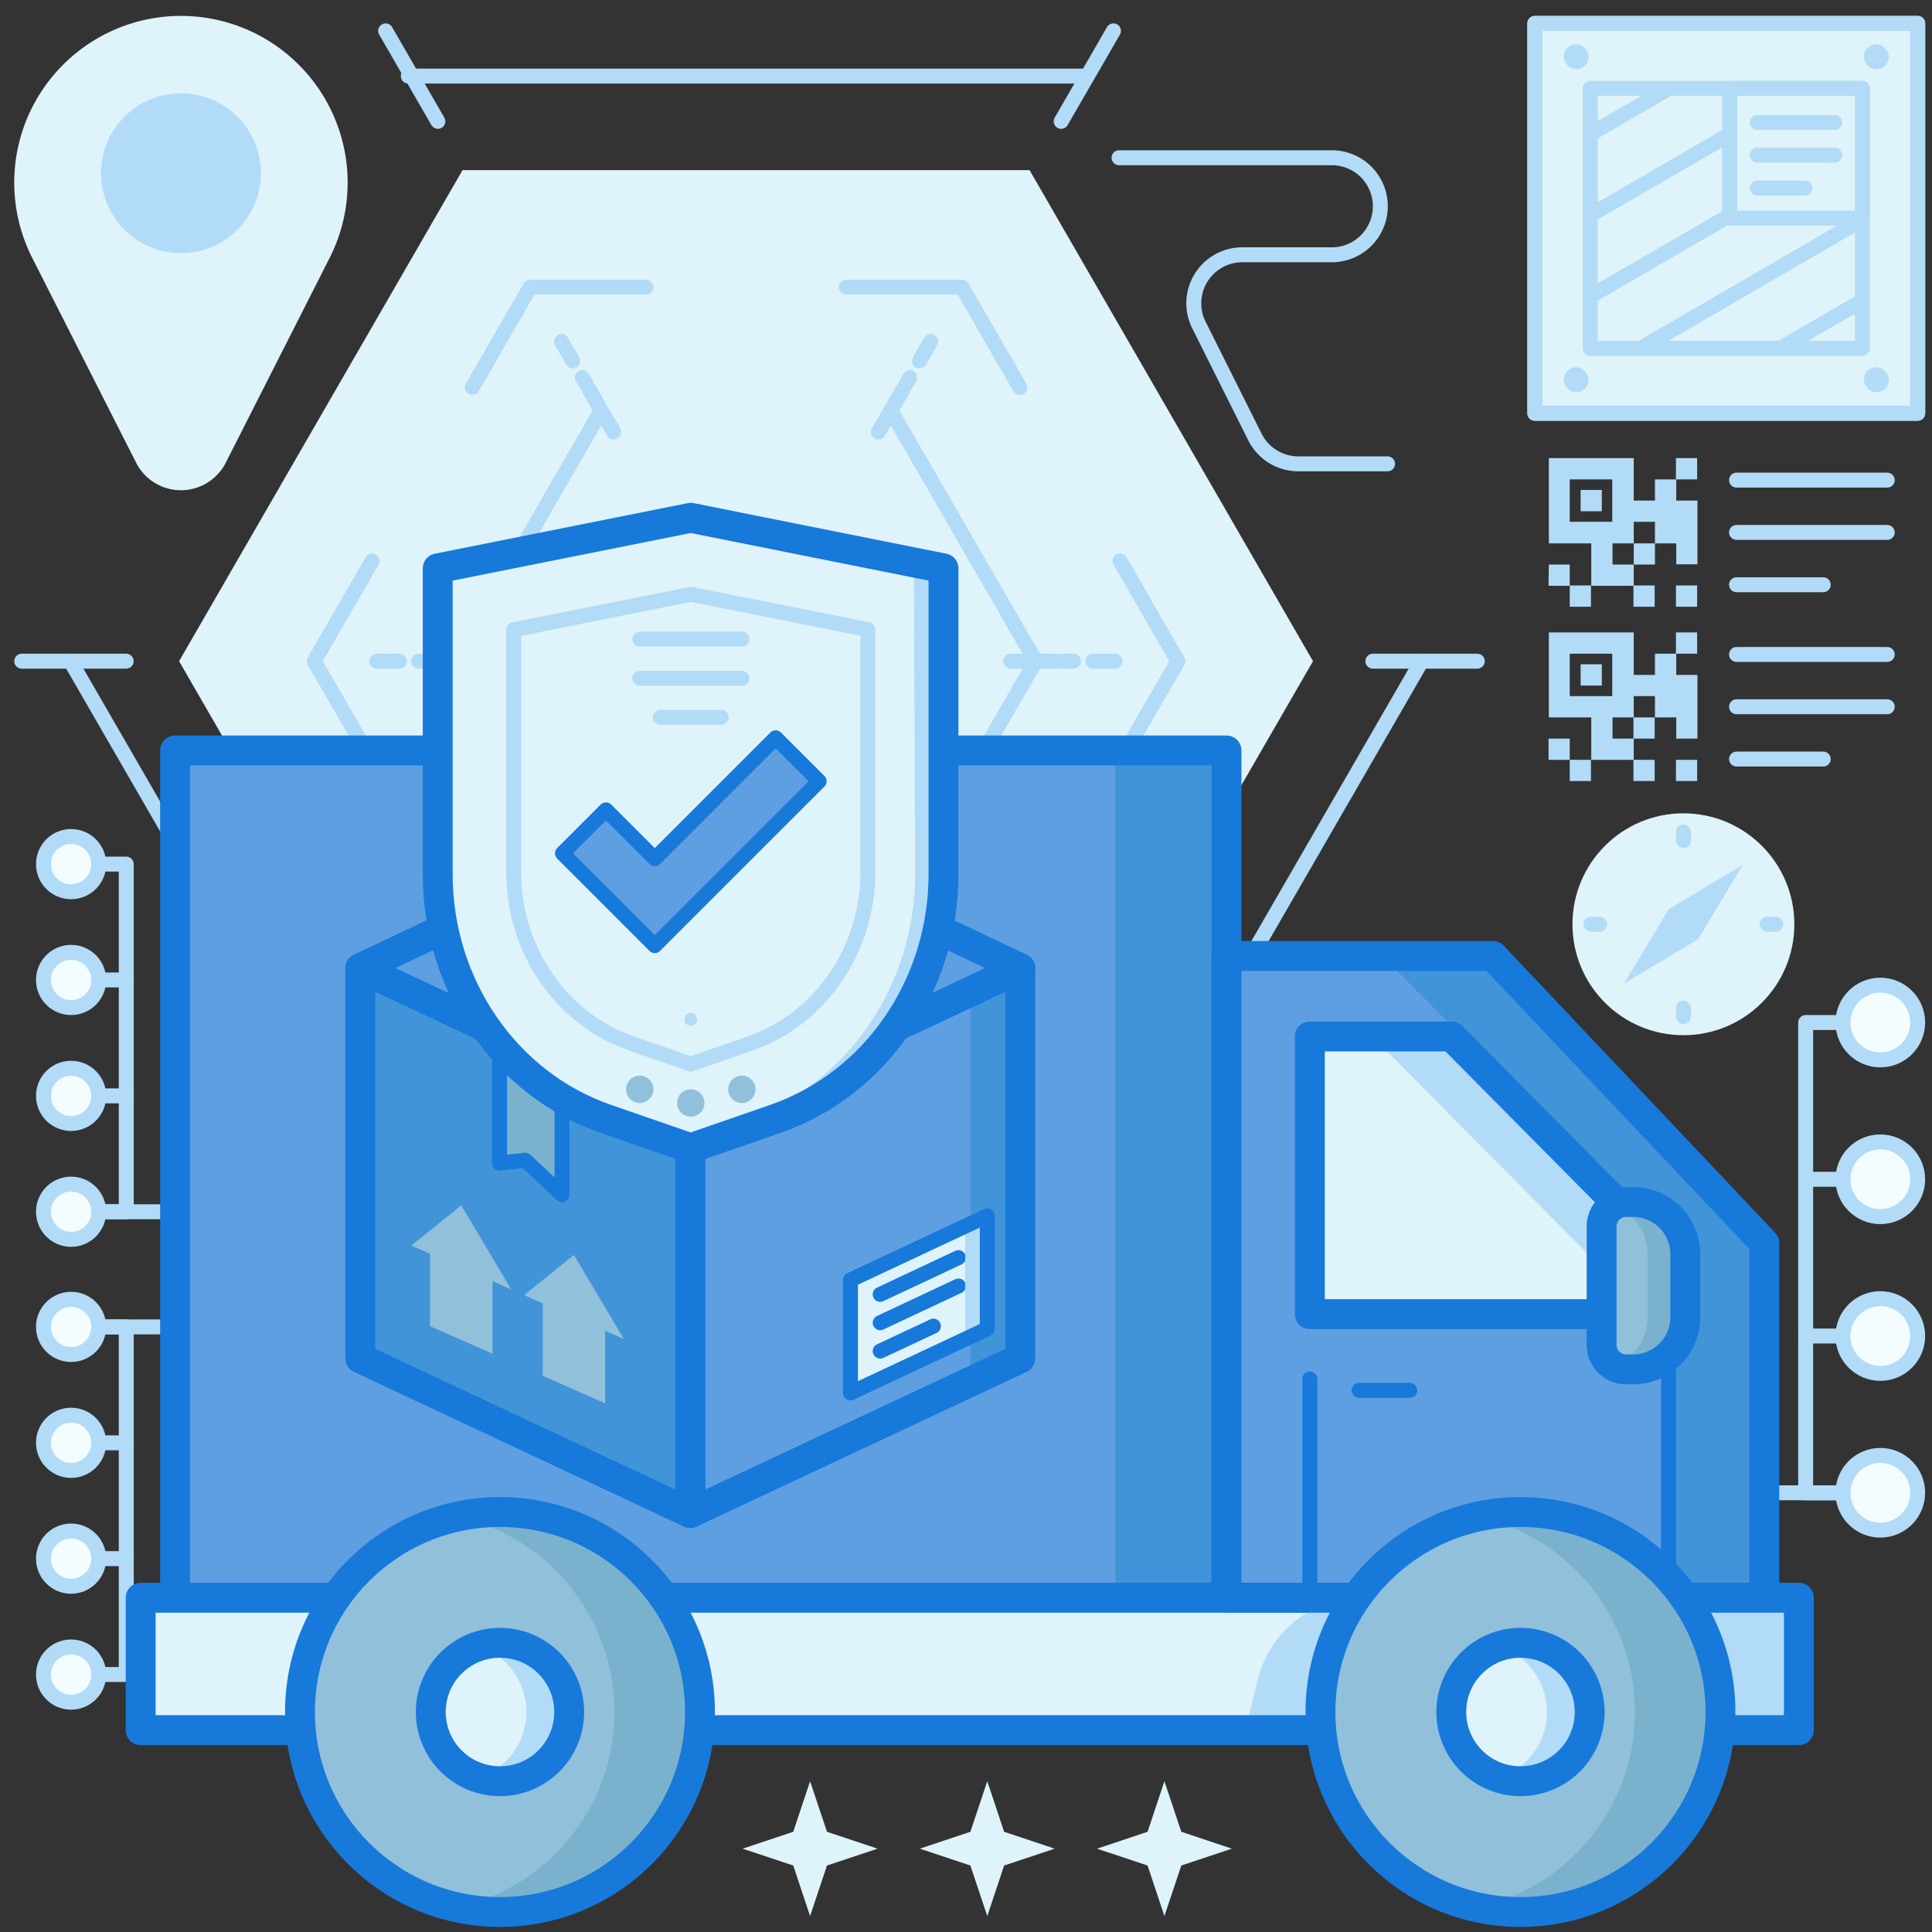 <?xml version="1.0"?>
<svg xmlns="http://www.w3.org/2000/svg" xmlns:xlink="http://www.w3.org/1999/xlink" data-name="Layer 1" id="Layer_1" viewBox="0 0 256 256"><rect x="0" y="0" width="256" height="256" fill="#333333" stroke="none"/><defs><style>.cls-1,.cls-4,.cls-7,.cls-8{fill:none;}.cls-1,.cls-2,.cls-4{stroke:#b2dbf7;}.cls-1,.cls-2,.cls-4,.cls-7,.cls-8{stroke-linecap:round;stroke-linejoin:round;}.cls-1,.cls-2,.cls-4,.cls-8{stroke-width:1.98px;}.cls-2{fill:#f3fcff;}.cls-3{fill:#dff3fa;}.cls-4{stroke-dasharray:1.02 0.77 2.55 1.02;}.cls-5{fill:#5e9fe1;}.cls-6{fill:#4194d8;}.cls-7,.cls-8{stroke:#1779da;}.cls-7{stroke-width:3.96px;}.cls-9{fill:#b2dbf7;}.cls-10{fill:#91c0db;}.cls-11{fill:#7ab2ce;}.cls-12{clip-path:url(#clip-path);}</style><clipPath id="clip-path"><rect class="cls-1" height="34.46" width="36.07" x="210.71" y="11.7"/></clipPath></defs><title/><line class="cls-2" x1="248.16" x2="239.26" y1="156.26" y2="156.26"/><line class="cls-2" x1="248.16" x2="200.69" y1="197.8" y2="197.8"/><polyline class="cls-1" points="248.16 197.8 239.26 197.8 239.26 135.49 248.16 135.49"/><circle class="cls-2" cx="249.15" cy="197.8" r="4.95"/><circle class="cls-2" cx="249.15" cy="156.26" r="4.95"/><line class="cls-2" x1="248.16" x2="239.26" y1="177.03" y2="177.03"/><circle class="cls-2" cx="249.15" cy="177.03" r="4.95"/><circle class="cls-2" cx="249.15" cy="135.49" r="4.95"/><circle class="cls-2" cx="200.69" cy="197.8" r="4.95"/><line class="cls-2" x1="10.15" x2="16.73" y1="129.85" y2="129.85"/><line class="cls-2" x1="10.15" x2="47.44" y1="160.56" y2="160.56"/><polyline class="cls-1" points="10.15 160.56 16.73 160.56 16.73 114.5 10.15 114.5"/><circle class="cls-2" cx="9.42" cy="160.56" r="3.66"/><circle class="cls-2" cx="9.42" cy="129.85" r="3.66"/><line class="cls-2" x1="10.15" x2="16.73" y1="145.21" y2="145.21"/><circle class="cls-2" cx="9.42" cy="145.21" r="3.66"/><circle class="cls-2" cx="9.42" cy="114.5" r="3.66"/><circle class="cls-2" cx="47.44" cy="160.56" r="3.66"/><line class="cls-2" x1="10.15" x2="16.73" y1="206.53" y2="206.53"/><line class="cls-2" x1="10.15" x2="47.44" y1="175.82" y2="175.82"/><polyline class="cls-1" points="10.15 175.82 16.73 175.82 16.73 221.88 10.15 221.88"/><circle class="cls-2" cx="9.42" cy="175.82" r="3.66"/><circle class="cls-2" cx="9.42" cy="206.53" r="3.66"/><line class="cls-2" x1="10.15" x2="16.73" y1="191.18" y2="191.18"/><circle class="cls-2" cx="9.42" cy="191.18" r="3.66"/><circle class="cls-2" cx="9.42" cy="221.89" r="3.66"/><circle class="cls-2" cx="47.44" cy="175.82" r="3.66"/><polygon class="cls-3" points="61.29 152.67 136.42 152.67 173.98 87.61 136.42 22.54 61.29 22.54 23.73 87.61 61.29 152.67"/><polyline class="cls-1" points="143.61 165.13 172.39 115.29 188.37 87.61"/><line class="cls-1" x1="9.34" x2="54.1" y1="87.61" y2="165.13"/><line class="cls-1" x1="143.61" x2="54.1" y1="10.08" y2="10.08"/><line class="cls-1" x1="195.75" x2="181.91" y1="87.61" y2="87.61"/><line class="cls-1" x1="16.72" x2="2.88" y1="87.61" y2="87.61"/><line class="cls-1" x1="147.54" x2="140.61" y1="4.09" y2="16.08"/><line class="cls-1" x1="58.02" x2="51.1" y1="159.14" y2="171.12"/><line class="cls-1" x1="147.54" x2="140.61" y1="171.12" y2="159.14"/><line class="cls-1" x1="58.02" x2="51.1" y1="16.08" y2="4.09"/><line class="cls-1" x1="147.77" x2="144.8" y1="87.61" y2="87.61"/><line class="cls-4" x1="142.25" x2="137.4" y1="87.61" y2="87.61"/><line class="cls-1" x1="136.89" x2="133.92" y1="87.61" y2="87.61"/><line class="cls-1" x1="49.94" x2="52.91" y1="87.61" y2="87.61"/><line class="cls-4" x1="55.46" x2="60.31" y1="87.61" y2="87.61"/><line class="cls-1" x1="60.82" x2="63.79" y1="87.61" y2="87.61"/><line class="cls-1" x1="74.4" x2="75.88" y1="129.96" y2="127.39"/><line class="cls-4" x1="77.16" x2="79.58" y1="125.19" y2="120.99"/><line class="cls-1" x1="79.84" x2="81.32" y1="120.55" y2="117.98"/><line class="cls-1" x1="123.31" x2="121.83" y1="45.25" y2="47.82"/><line class="cls-4" x1="120.55" x2="118.13" y1="50.03" y2="54.22"/><line class="cls-1" x1="117.87" x2="116.39" y1="54.67" y2="57.24"/><line class="cls-1" x1="74.4" x2="75.88" y1="45.25" y2="47.82"/><line class="cls-4" x1="77.16" x2="79.58" y1="50.03" y2="54.22"/><line class="cls-1" x1="79.84" x2="81.32" y1="54.67" y2="57.24"/><line class="cls-1" x1="123.31" x2="121.83" y1="129.96" y2="127.39"/><line class="cls-4" x1="120.55" x2="118.13" y1="125.19" y2="120.99"/><line class="cls-1" x1="117.87" x2="116.39" y1="120.55" y2="117.98"/><polyline class="cls-1" points="135.13 51.33 127.46 38.05 112.13 38.05"/><polyline class="cls-1" points="148.41 100.88 156.07 87.61 148.41 74.33"/><polyline class="cls-1" points="112.13 137.16 127.46 137.16 135.13 123.88"/><polyline class="cls-1" points="62.58 123.88 70.25 137.16 85.58 137.16"/><polyline class="cls-1" points="85.58 38.05 70.25 38.05 62.58 51.33"/><polyline class="cls-1" points="49.3 74.33 41.64 87.61 49.3 100.88"/><polyline class="cls-1" points="118.03 120.83 137.22 87.61 118.03 54.38"/><polyline class="cls-1" points="79.67 54.38 60.49 87.61 79.67 120.83"/><rect class="cls-5" height="112.28" width="139.32" x="23.2" y="99.44"/><rect class="cls-6" height="112.28" width="14.75" x="147.77" y="99.44"/><rect class="cls-7" height="112.28" width="139.32" x="23.2" y="99.44"/><polygon class="cls-5" points="233.78 211.71 162.52 211.71 162.52 126.67 197.82 126.67 233.78 164.71 233.78 211.71"/><rect class="cls-3" height="17.54" width="219.72" x="18.64" y="211.71"/><polygon class="cls-3" points="173.56 137.34 192.36 137.34 221.09 166.34 221.09 174.13 173.56 174.13 173.56 137.34"/><polygon class="cls-6" points="197.82 126.67 183.12 126.67 221.09 164.71 221.09 211.71 233.78 211.71 233.78 164.71 197.82 126.67"/><line class="cls-8" x1="180.09" x2="186.81" y1="184.23" y2="184.23"/><polygon class="cls-9" points="192.36 137.34 181.84 137.34 210.57 166.34 210.57 174.13 221.09 174.13 221.09 166.34 192.36 137.34"/><polygon class="cls-7" points="233.78 211.71 162.52 211.71 162.52 126.67 197.82 126.67 233.78 164.71 233.78 211.71"/><polygon class="cls-7" points="173.56 137.34 192.36 137.34 221.09 166.34 221.09 174.13 173.56 174.13 173.56 137.34"/><line class="cls-8" x1="221.09" x2="221.09" y1="179.61" y2="211.71"/><line class="cls-8" x1="173.56" x2="173.56" y1="182.72" y2="211.71"/><path class="cls-10" d="M215.47,159.27h.92a6.92,6.92,0,0,1,6.92,6.92v8.34a6.92,6.92,0,0,1-6.92,6.92h-.92a3.25,3.25,0,0,1-3.25-3.25V162.52A3.25,3.25,0,0,1,215.47,159.27Z"/><path class="cls-11" d="M216.39,159.27h-.92a3.21,3.21,0,0,0-1.63.45,6.92,6.92,0,0,1,4.48,6.47v8.35a6.92,6.92,0,0,1-4.48,6.47,3.21,3.21,0,0,0,1.63.45h.92a6.92,6.92,0,0,0,6.93-6.92v-8.35A6.92,6.92,0,0,0,216.39,159.27Z"/><path class="cls-7" d="M215.47,159.27h.92a6.92,6.92,0,0,1,6.92,6.92v8.34a6.92,6.92,0,0,1-6.92,6.92h-.92a3.25,3.25,0,0,1-3.25-3.25V162.52A3.25,3.25,0,0,1,215.47,159.27Z"/><path class="cls-9" d="M238.35,229.25H165l1.7-6.8a14.16,14.16,0,0,1,13.74-10.74h57.93Z"/><rect class="cls-7" height="17.54" width="219.72" x="18.64" y="211.71"/><circle class="cls-10" cx="66.25" cy="226.85" r="26.5"/><circle class="cls-3" cx="66.25" cy="226.85" r="9.17"/><path class="cls-11" d="M66.25,200.35a26.48,26.48,0,0,0-5.67.61,26.5,26.5,0,0,1,0,51.77,26.5,26.5,0,1,0,5.67-52.38Z"/><circle class="cls-7" cx="66.25" cy="226.85" r="26.5"/><path class="cls-9" d="M66.25,217.67a9.12,9.12,0,0,0-2.83.45,9.18,9.18,0,0,1,0,17.45,9.17,9.17,0,1,0,2.83-17.9Z"/><circle class="cls-7" cx="66.25" cy="226.85" r="9.17"/><circle class="cls-10" cx="201.47" cy="226.85" r="26.5"/><circle class="cls-3" cx="201.47" cy="226.85" r="9.17"/><path class="cls-11" d="M201.47,200.35a26.41,26.41,0,0,0-5.67.61,26.5,26.5,0,0,1,0,51.77,26.5,26.5,0,1,0,5.67-52.38Z"/><circle class="cls-7" cx="201.47" cy="226.85" r="26.5"/><path class="cls-9" d="M201.47,217.67a9.18,9.18,0,0,0-2.84.45,9.17,9.17,0,0,1,0,17.45,9.17,9.17,0,1,0,2.84-17.9Z"/><circle class="cls-7" cx="201.47" cy="226.85" r="9.17"/><polygon class="cls-6" points="91.47 200.49 47.74 179.99 47.74 128.29 91.47 148.8 91.47 200.49"/><polygon class="cls-5" points="91.47 200.49 135.19 179.99 135.19 128.29 91.47 148.8 91.47 200.49"/><polygon class="cls-6" points="128.59 131.39 128.59 183.08 135.19 179.99 135.19 128.29 128.59 131.39"/><polygon class="cls-5" points="91.47 107.58 47.74 128.29 91.47 148.8 135.19 128.29 91.47 107.58"/><polygon class="cls-10" points="65.46 136.6 73.79 140.51 117.61 119.96 109.09 115.93 65.46 136.6"/><polygon class="cls-11" points="66.19 137.01 66.19 154.12 69.6 153.73 74.47 158.29 74.47 140.51 66.19 137.01"/><polygon class="cls-7" points="91.47 200.49 135.19 179.99 135.19 128.29 91.47 148.8 91.47 200.49"/><polygon class="cls-7" points="91.47 107.58 47.74 128.29 91.47 148.8 135.19 128.29 91.47 107.58"/><polygon class="cls-7" points="91.47 200.49 47.74 179.99 47.74 128.29 91.47 148.8 91.47 200.49"/><polygon class="cls-8" points="66.19 137.01 66.19 154.12 69.6 153.73 74.47 158.29 74.47 140.51 66.19 137.01"/><polygon class="cls-8" points="65.46 136.6 73.79 140.51 117.61 119.96 109.09 115.93 65.46 136.6"/><polygon class="cls-3" points="112.69 184.57 130.82 176.07 130.82 161.1 112.69 169.6 112.69 184.57"/><line class="cls-8" x1="127" x2="116.63" y1="166.64" y2="171.51"/><line class="cls-8" x1="127" x2="116.63" y1="170.4" y2="175.27"/><line class="cls-8" x1="123.68" x2="116.63" y1="175.72" y2="179.03"/><polygon class="cls-9" points="127.89 162.47 127.89 177.44 130.82 176.07 130.82 161.1 127.89 162.47"/><polygon class="cls-8" points="112.69 184.57 130.82 176.07 130.82 161.1 112.69 169.6 112.69 184.57"/><polygon class="cls-10" points="71.92 182.3 80.19 185.95 80.19 173.28 71.92 169.64 71.92 182.3"/><polygon class="cls-10" points="76.05 166.29 82.67 177.43 69.44 171.61 76.05 166.29"/><polygon class="cls-10" points="56.98 175.73 65.26 179.37 65.26 166.71 56.98 163.07 56.98 175.73"/><polygon class="cls-10" points="61.12 159.72 67.74 170.86 54.5 165.04 61.12 159.72"/><path class="cls-3" d="M91.53,68.61,58,75.31v40.52c0,14.75,9,27.82,22.28,32.43l11.23,3.89,11.23-3.89c13.3-4.61,22.28-17.68,22.28-32.43V75.31Z"/><path class="cls-9" d="M121.08,74.51l.18,41.32c0,14.75-9,27.82-22.28,32.43l-9.34,3.24,1.89.65,11.23-3.89c13.3-4.61,22.28-17.68,22.28-32.43V75.31C123.79,75.5,122.35,74.43,121.08,74.51Z"/><path class="cls-7" d="M91.53,68.61,58,75.31v40.52c0,14.75,9,27.82,22.28,32.43l11.23,3.89,11.23-3.89c13.3-4.61,22.28-17.68,22.28-32.43V75.31Z"/><path class="cls-3" d="M91.53,78.75,68.06,83.44v32.1c0,10.33,6.29,19.49,15.61,22.72L91.53,141l7.87-2.73C108.71,135,115,125.87,115,115.54V83.44Z"/><path class="cls-1" d="M91.53,78.75,68.06,83.44v32.1c0,10.33,6.29,19.49,15.61,22.72L91.53,141l7.87-2.73C108.71,135,115,125.87,115,115.54V83.44Z"/><circle class="cls-10" cx="91.53" cy="146.15" r="1.81"/><circle class="cls-9" cx="91.53" cy="135.08" r="0.85"/><circle class="cls-10" cx="84.77" cy="144.34" r="1.81"/><circle class="cls-10" cx="98.3" cy="144.34" r="1.81"/><line class="cls-1" x1="84.77" x2="98.3" y1="84.69" y2="84.69"/><line class="cls-1" x1="84.77" x2="98.3" y1="89.87" y2="89.87"/><line class="cls-1" x1="87.49" x2="95.57" y1="95.04" y2="95.04"/><polygon class="cls-5" points="86.76 113.78 80.29 107.31 74.53 113.07 81 119.54 86.76 125.3 92.51 119.54 108.54 103.52 102.78 97.76 86.76 113.78"/><polygon class="cls-8" points="86.76 113.78 80.29 107.31 74.53 113.07 81 119.54 86.76 125.3 92.51 119.54 108.54 103.52 102.78 97.76 86.76 113.78"/><path class="cls-3" d="M8.36,8.58h0a22.07,22.07,0,0,1,31.23,0h0a22.07,22.07,0,0,1,4.08,25.61L29.91,61.32a6.66,6.66,0,0,1-11.87,0L4.28,34.19A22.07,22.07,0,0,1,8.36,8.58Z"/><circle class="cls-9" cx="23.98" cy="22.95" r="10.59"/><rect class="cls-3" height="51.66" width="50.74" x="203.37" y="3.1"/><rect class="cls-1" height="51.66" width="50.74" x="203.37" y="3.1"/><rect class="cls-1" height="51.66" width="50.74" x="203.37" y="3.1"/><rect class="cls-9" height="3.31" rx="1.66" width="3.31" x="207.2" y="48.67"/><rect class="cls-9" height="3.31" rx="1.66" width="3.31" x="246.97" y="48.67"/><rect class="cls-9" height="3.31" rx="1.66" width="3.31" x="207.2" y="5.87"/><rect class="cls-9" height="3.31" rx="1.66" width="3.31" x="246.97" y="5.87"/><g class="cls-12"><line class="cls-1" x1="253.85" x2="203.64" y1="-28.77" y2="0.38"/><line class="cls-1" x1="253.85" x2="203.64" y1="-18.02" y2="11.13"/><line class="cls-1" x1="253.85" x2="203.64" y1="-7.27" y2="21.88"/><line class="cls-1" x1="253.85" x2="203.64" y1="3.48" y2="32.63"/><line class="cls-1" x1="253.85" x2="203.64" y1="14.23" y2="43.38"/><line class="cls-1" x1="253.85" x2="203.64" y1="24.98" y2="54.14"/><line class="cls-1" x1="253.85" x2="203.64" y1="35.73" y2="64.89"/></g><rect class="cls-1" height="34.46" width="36.07" x="210.71" y="11.7"/><rect class="cls-3" height="17.21" width="17.6" x="229.18" y="11.7"/><rect class="cls-1" height="17.21" width="17.6" x="229.18" y="11.7"/><line class="cls-1" x1="232.86" x2="243.1" y1="16.22" y2="16.22"/><line class="cls-1" x1="232.86" x2="243.1" y1="20.57" y2="20.57"/><line class="cls-1" x1="232.86" x2="239.14" y1="24.92" y2="24.92"/><circle class="cls-3" cx="223.06" cy="122.47" r="14.7"/><line class="cls-1" x1="223.06" x2="223.06" y1="110.23" y2="111.36"/><line class="cls-1" x1="223.06" x2="223.06" y1="133.57" y2="134.7"/><line class="cls-1" x1="235.29" x2="234.16" y1="122.47" y2="122.47"/><line class="cls-1" x1="211.95" x2="210.82" y1="122.47" y2="122.47"/><line class="cls-9" x1="221.09" x2="225.02" y1="120.5" y2="124.43"/><polygon class="cls-9" points="215.2 130.32 221.09 120.5 230.91 114.61 225.02 124.43 215.2 130.32"/><path class="cls-9" d="M222.11,72h-2.82V69.14h-2.81V72h-2.81v2.81h2.81v2.81h-5.63V72h-5.62V60.7h11.25v5.63h2.81V63.52h2.82v2.81h2.81v8.44h-2.81ZM208,63.52v5.62h5.63V63.52H208Zm14.07-2.82h2.81v2.82h-2.81ZM216.48,72h2.81v2.81h-2.81Zm-11.25,2.81H208v2.81h-2.81ZM208,77.58h2.81V80.4H208Zm14.07,0h2.81V80.4h-2.81Zm-5.63,0h2.81V80.4h-2.81Zm-7-12.66h2.81v2.82h-2.81Z"/><line class="cls-1" x1="230.1" x2="250.07" y1="63.62" y2="63.62"/><line class="cls-1" x1="230.1" x2="250.07" y1="70.55" y2="70.55"/><line class="cls-1" x1="230.1" x2="241.59" y1="77.48" y2="77.48"/><path class="cls-9" d="M222.11,95.06h-2.82V92.24h-2.81v2.82h-2.81v2.81h2.81v2.81h-5.63V95.06h-5.62V83.8h11.25v5.63h2.81V86.62h2.82v2.81h2.81v8.44h-2.81ZM208,86.62v5.62h5.63V86.62H208Zm14.07-2.82h2.81v2.82h-2.81Zm-5.63,11.26h2.81v2.81h-2.81Zm-11.25,2.81H208v2.81h-2.81Zm2.81,2.81h2.81v2.81H208Zm14.07,0h2.81v2.81h-2.81Zm-5.63,0h2.81v2.81h-2.81Zm-7-12.66h2.81v2.82h-2.81Z"/><line class="cls-1" x1="230.1" x2="250.07" y1="86.72" y2="86.72"/><line class="cls-1" x1="230.1" x2="250.07" y1="93.65" y2="93.65"/><line class="cls-1" x1="230.1" x2="241.59" y1="100.58" y2="100.58"/><path class="cls-1" d="M148.28,20.9h28.19a6.43,6.43,0,0,1,6.43,6.43h0a6.43,6.43,0,0,1-6.43,6.43H164.61a6.43,6.43,0,0,0-5.75,9.3l7.42,14.84A6.44,6.44,0,0,0,172,61.46h11.86"/><polygon class="cls-3" points="107.34 253.89 105.11 247.19 98.4 244.96 105.11 242.72 107.34 236.02 109.58 242.72 116.28 244.96 109.58 247.19 107.34 253.89"/><polygon class="cls-3" points="130.82 253.89 128.58 247.19 121.88 244.96 128.58 242.72 130.82 236.02 133.05 242.72 139.75 244.96 133.05 247.19 130.82 253.89"/><polygon class="cls-3" points="154.29 253.89 152.06 247.19 145.36 244.96 152.06 242.72 154.29 236.02 156.53 242.72 163.23 244.96 156.53 247.19 154.29 253.89"/></svg>
